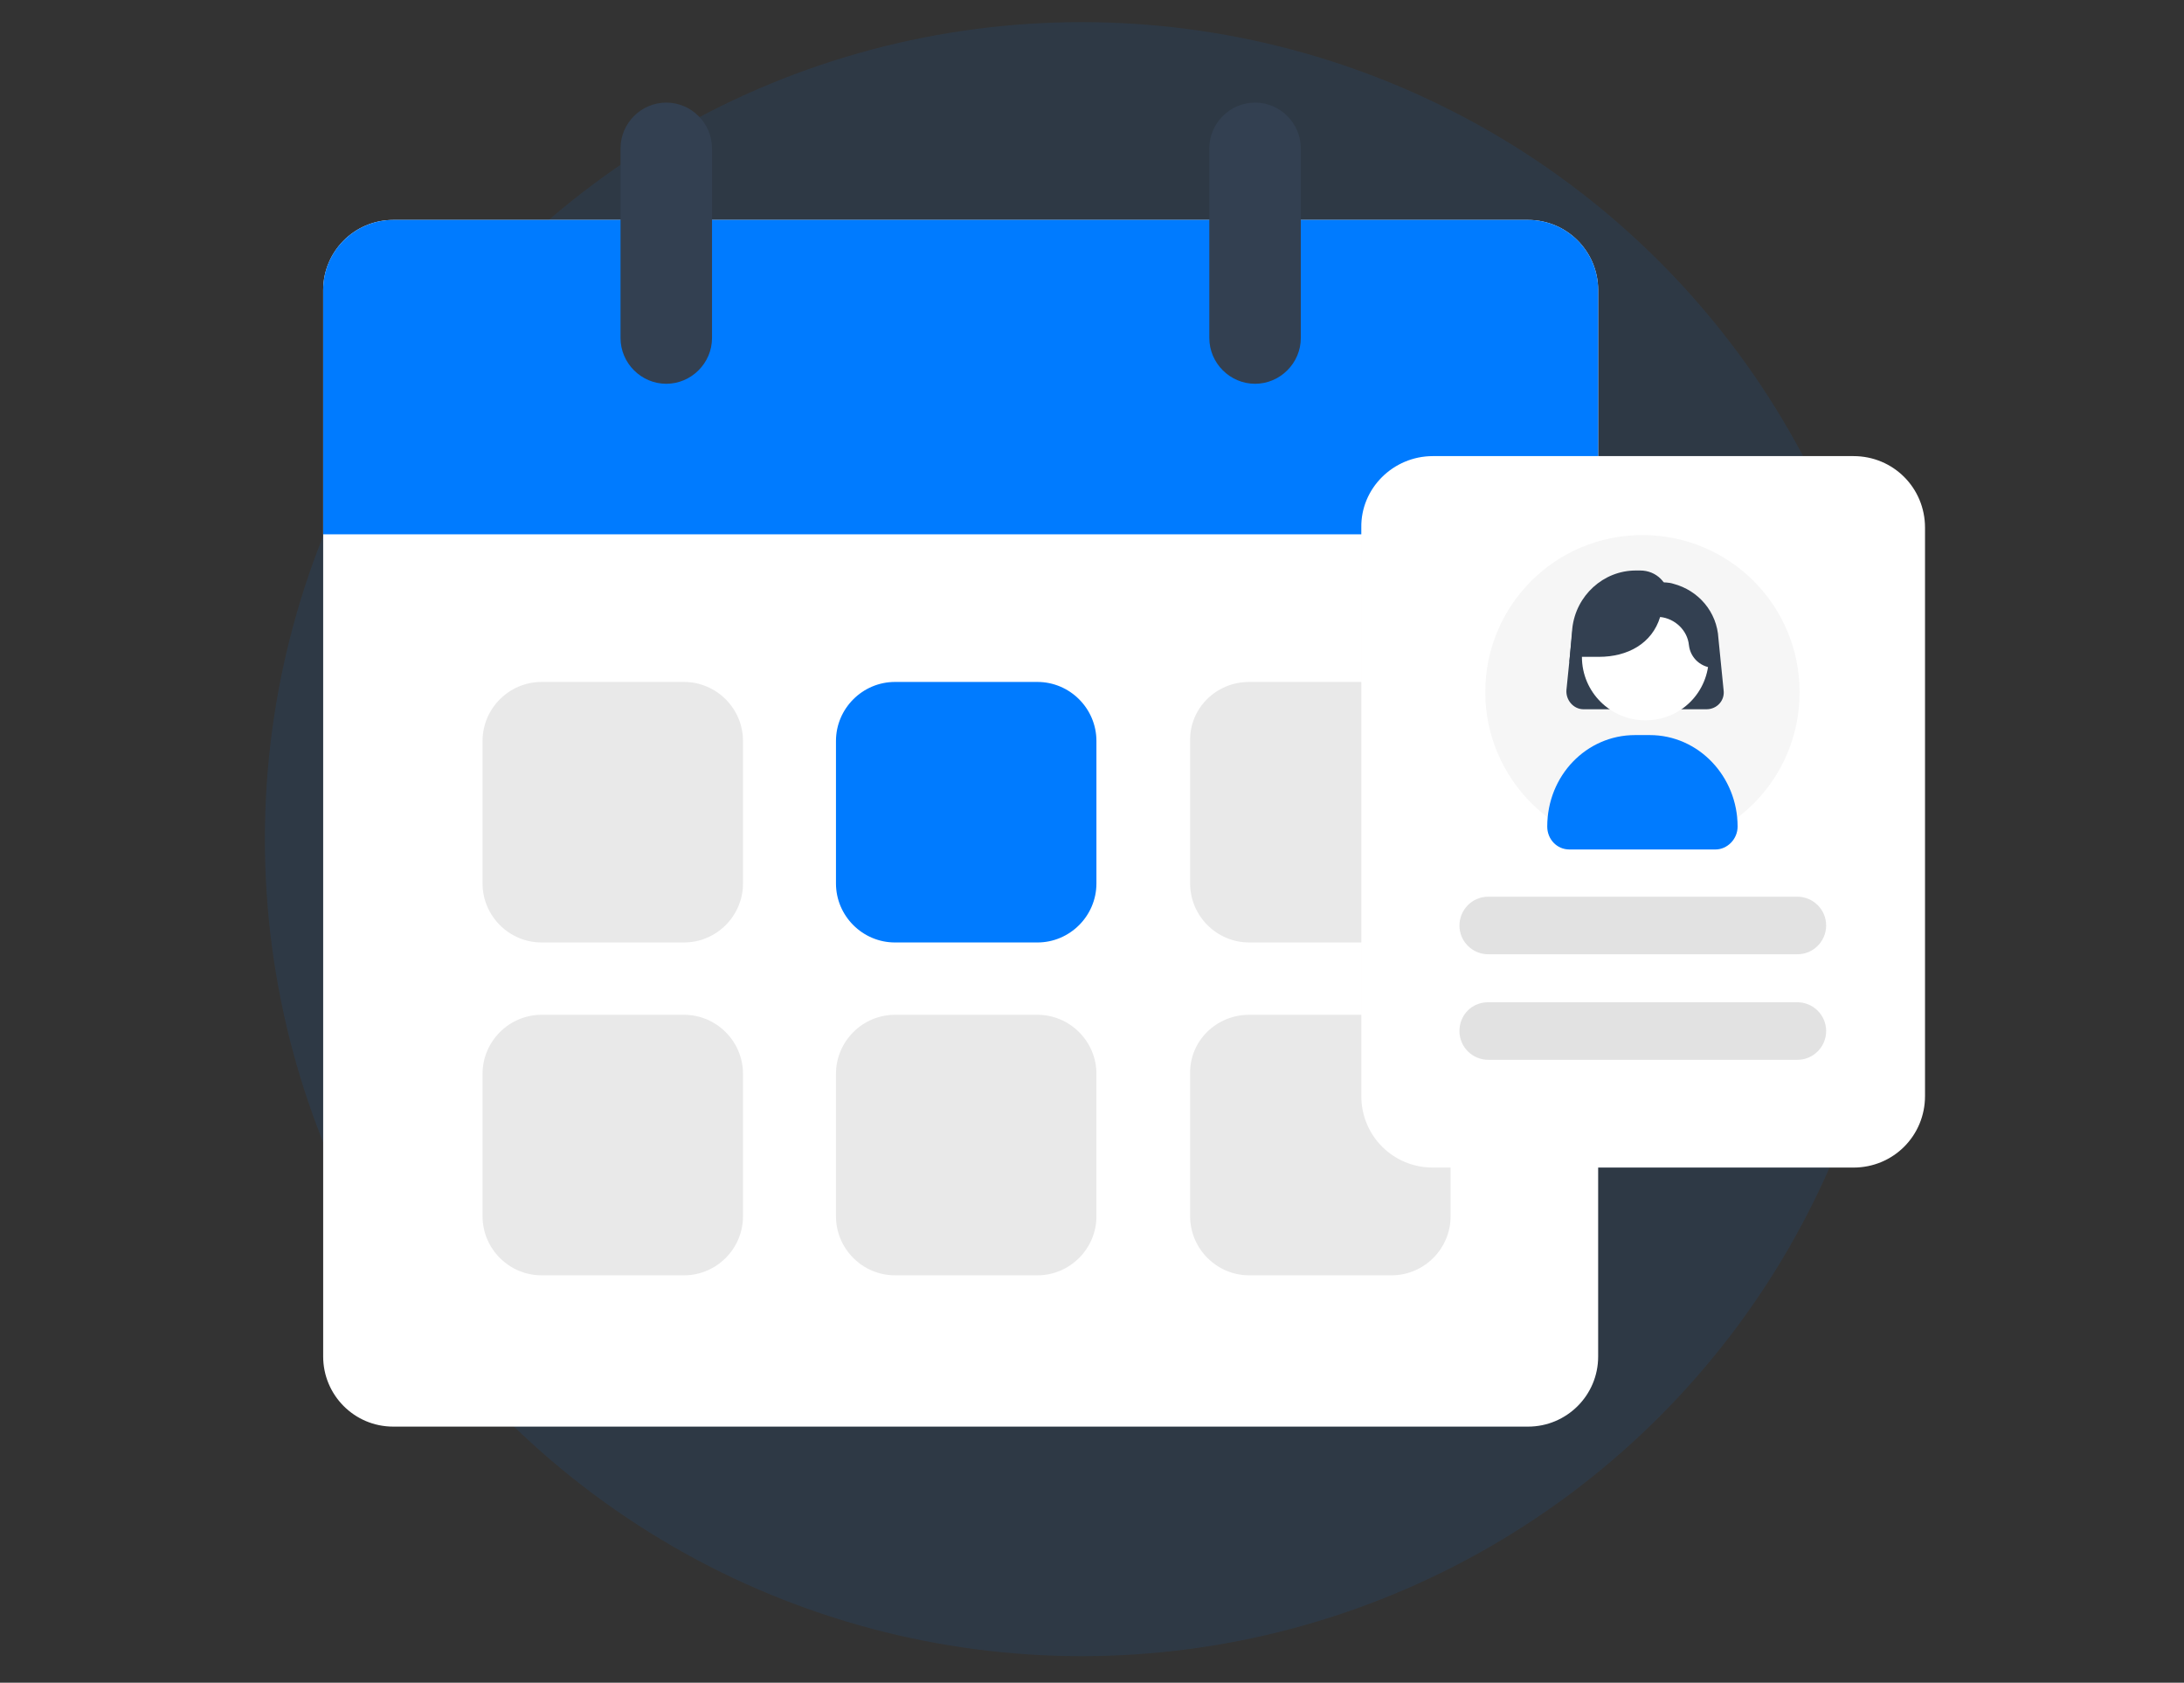 <?xml version="1.0" encoding="utf-8"?>
<!-- Generator: Adobe Illustrator 26.5.0, SVG Export Plug-In . SVG Version: 6.00 Build 0)  -->
<svg version="1.1" id="Layer_1" xmlns="http://www.w3.org/2000/svg" xmlns:xlink="http://www.w3.org/1999/xlink" x="0px" y="0px"
	 viewBox="0 0 296 228" style="enable-background:new 0 0 296 228;" xml:space="preserve">
<rect x="0" y="0" width="296" height="228" fill="#333333" stroke="none"/>
<style type="text/css">
	.st0{opacity:9.000000e-02;fill:#007BFF;enable-background:new    ;}
	.st1{fill:#FFFFFF;}
	.st2{fill:#E9E9E9;}
	.st3{fill:#007BFF;}
	.st4{fill:#334051;}
	.st5{fill:#FF0000;fill-opacity:1.000000e-02;}
	.st6{opacity:0.4;fill:#B7B7B7;enable-background:new    ;}
	.st7{fill:#F6F6F6;}
</style>
<circle class="st0" cx="146.6" cy="113.7" r="110.7"/>
<g>
	<path class="st1" d="M53.3,29.8h153.8c5.3,0,9.5,4.3,9.5,9.5v144.5c0,5.3-4.3,9.5-9.5,9.5H53.3c-5.3,0-9.5-4.3-9.5-9.5V39.3
		C43.8,34.1,48,29.8,53.3,29.8z"/>
</g>
<path class="st2" d="M73.4,92.4h19.3c4.4,0,8,3.6,8,8v19.3c0,4.4-3.6,8-8,8H73.4c-4.4,0-8-3.6-8-8v-19.3C65.4,96,69,92.4,73.4,92.4z
	"/>
<path class="st2" d="M73.4,137.5h19.3c4.4,0,8,3.6,8,8v19.3c0,4.4-3.6,8-8,8H73.4c-4.4,0-8-3.6-8-8v-19.3
	C65.4,141.1,69,137.5,73.4,137.5z"/>
<path class="st3" d="M121.3,92.4h19.3c4.4,0,8,3.6,8,8v19.3c0,4.4-3.6,8-8,8h-19.3c-4.4,0-8-3.6-8-8v-19.3
	C113.3,96,116.9,92.4,121.3,92.4z"/>
<path class="st2" d="M121.3,137.5h19.3c4.4,0,8,3.6,8,8v19.3c0,4.4-3.6,8-8,8h-19.3c-4.4,0-8-3.6-8-8v-19.3
	C113.3,141.1,116.9,137.5,121.3,137.5z"/>
<path class="st2" d="M169.3,92.4h19.3c4.4,0,8,3.6,8,8v19.3c0,4.4-3.6,8-8,8h-19.3c-4.4,0-8-3.6-8-8v-19.3
	C161.2,96,164.8,92.4,169.3,92.4z"/>
<path class="st2" d="M169.3,137.5h19.3c4.4,0,8,3.6,8,8v19.3c0,4.4-3.6,8-8,8h-19.3c-4.4,0-8-3.6-8-8v-19.3
	C161.2,141.1,164.8,137.5,169.3,137.5z"/>
<path class="st3" d="M43.8,39.3c0-5.3,4.3-9.5,9.5-9.5h153.8c5.3,0,9.5,4.3,9.5,9.5v33.1H43.8V39.3z"/>
<path class="st4" d="M90.3,13.9L90.3,13.9c3.4,0,6.2,2.8,6.2,6.2v25.7c0,3.4-2.8,6.2-6.2,6.2l0,0c-3.4,0-6.2-2.8-6.2-6.2V20.1
	C84.1,16.7,86.9,13.9,90.3,13.9z"/>
<path class="st4" d="M170.1,13.9L170.1,13.9c3.4,0,6.2,2.8,6.2,6.2v25.7c0,3.4-2.8,6.2-6.2,6.2l0,0c-3.4,0-6.2-2.8-6.2-6.2V20.1
	C163.9,16.7,166.7,13.9,170.1,13.9z"/>
<g>
	<path shape-rendering="crispEdges" class="st5" d="M194.2,61.8h57c5.4,0,9.7,4.3,9.7,9.7v77c0,5.4-4.3,9.7-9.7,9.7h-57
		c-5.4,0-9.7-4.3-9.7-9.7v-77C184.4,66.2,188.8,61.8,194.2,61.8z"/>
</g>
<path class="st1" d="M194.2,61.8h57c5.4,0,9.7,4.3,9.7,9.7v77c0,5.4-4.3,9.7-9.7,9.7h-57c-5.4,0-9.7-4.3-9.7-9.7v-77
	C184.4,66.2,188.8,61.8,194.2,61.8z"/>
<path class="st6" d="M201.7,121.5h41.9c2.1,0,3.9,1.7,3.9,3.9l0,0c0,2.1-1.7,3.9-3.9,3.9h-41.9c-2.1,0-3.9-1.7-3.9-3.9l0,0
	C197.8,123.3,199.5,121.5,201.7,121.5z"/>
<path class="st6" d="M201.7,135.8h41.9c2.1,0,3.9,1.7,3.9,3.9l0,0c0,2.1-1.7,3.9-3.9,3.9h-41.9c-2.1,0-3.9-1.7-3.9-3.9l0,0
	C197.8,137.5,199.5,135.8,201.7,135.8z"/>
<path class="st7" d="M222.6,115.1c11.8,0,21.3-9.5,21.3-21.3s-9.5-21.3-21.3-21.3s-21.3,9.5-21.3,21.3
	C201.3,105.5,210.9,115.1,222.6,115.1z"/>
<g>
	<path class="st3" d="M223.6,99.6h-2c-6.6,0-11.9,5.5-11.9,12.4c0,1.7,1.3,3.1,3,3.1h19.8c1.6,0,3-1.4,3-3.1
		C235.5,105.2,230.2,99.6,223.6,99.6z"/>
	<path class="st4" d="M226.8,79.1c-0.6-0.2-1.3-0.2-2-0.2h-2.3l-2.9,0.4c-3.4,0.2-6.2,2.9-6.5,6.3l-0.8,7.9c-0.1,1.4,1,2.6,2.3,2.6
		h16.7c1.4,0,2.5-1.2,2.3-2.6l-0.7-7C232.7,82.9,230.2,80,226.8,79.1z"/>
	<path class="st1" d="M223,80.4c4.7,0,8.6,3.8,8.6,8.6s-3.8,8.6-8.6,8.6c-4.7,0-8.6-3.8-8.6-8.6S218.3,80.4,223,80.4z"/>
	<path class="st4" d="M228.5,80.4l-3.1-0.8h-0.8H221c-4.1,0-7.4,3.3-7.4,7.4v2h3.1c3.9,0,7.2-1.8,8.3-5.4c2,0.2,3.7,1.8,3.9,3.8l0,0
		c0.2,1.8,1.7,3.1,3.5,3.1v-6.3L228.5,80.4z"/>
	<path class="st4" d="M212.7,89.7l10.9-7.2l2.6,1v-2.3c0-2.2-1.7-3.9-3.9-3.9h-0.6c-4.4,0-8.1,3.4-8.6,7.8L212.7,89.7z"/>
</g>
</svg>
